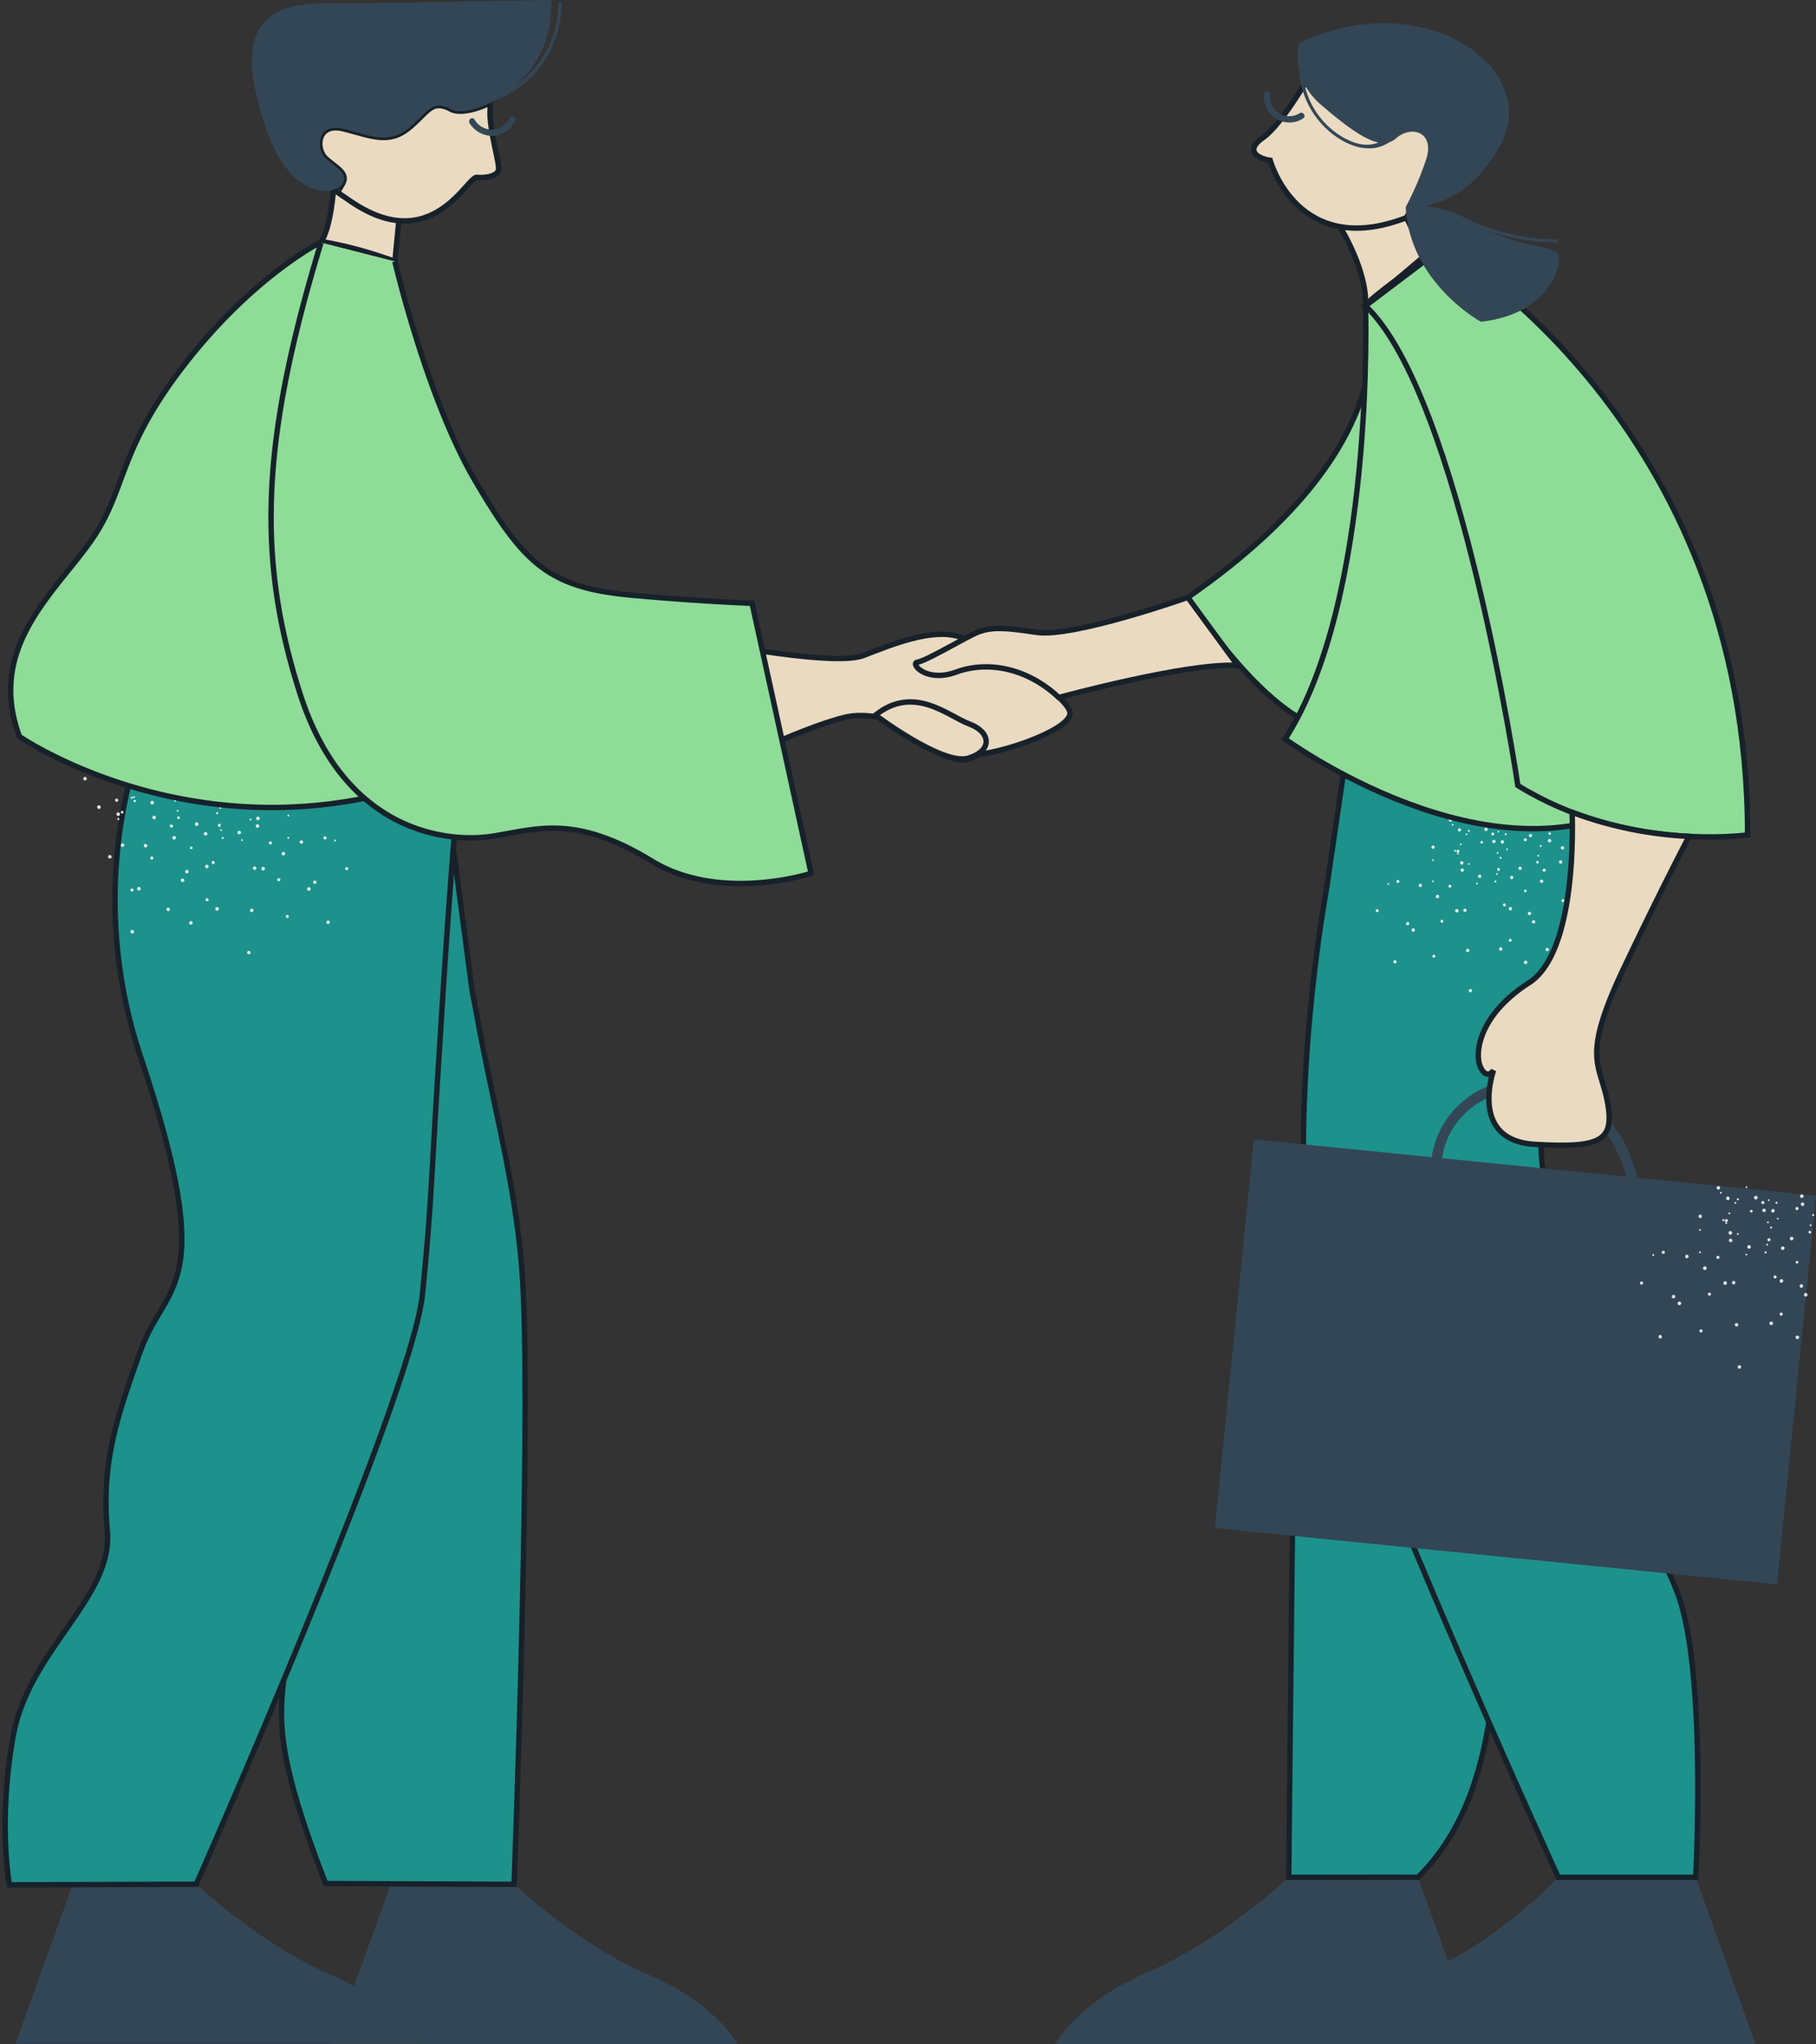 <svg height="394" width="350" xmlns="http://www.w3.org/2000/svg" xmlns:xlink="http://www.w3.org/1999/xlink"><rect width="100%" height="100%" fill="#333333" stroke="none"/><defs><path id="p" d="M75.107 50.408s6.154 26.408 15.49 42.29c9.336 15.88 14.068 20.498 29.858 21.992a475.54 475.54 0 0 0 23.492 1.595l11.375 52.049s-17.473 5.686-30.674-2.361c-14.848-9.05-22.093-6.173-30.676-4.815-8.583 1.358-28.46-.55-37.101-27.31s-7.332-49.732 3.985-87.072"/><path id="d" d="M154.609 302.617c-6.005-15.955-11.34-10.85-10.125-23.784 1.207-12.932-1.624-21.304-6.885-34.979-5.253-13.693-17.4-20.155-1.216-65.397 6.032-16.845 7.963-29.936 8.018-39.744a125.43 125.43 0 0 1-11.516.584l-41.24-4.608-4.733 32.282c-.39 2.262-.77 4.57-1.114 6.916-2.83 19.404-4.445 42.97-2.431 62.736 2.032 19.775 48.242 120.735 48.242 120.735h26.48s2.193-39.664-3.48-54.74z"/><path id="f" d="M94.449 54.46s10.436 25.229-34.243 56.2c0 0 15.956 25.051 28.266 25.507 0 0 32.505-23.06 17.061-91.052z"/><path id="h" d="M94.449 54.46s1.895 56.616-15.483 83.496c0 0 39.8 29.12 68.948 11.76 0 0-8.884-79.294-41.326-104.694 0 0-11.209 7.762-12.14 9.438z"/><path id="c" d="M135.668 166.43c-8.853 38.818-7.36 32.968-11.925 67.047-3.62 27.016-1.596 15.687-2.96 44.27-1.365 28.591 2.18 61.55-16.222 79.592l-24.907.018s.76-76.802 1.178-101.444c.344-21.388 2.524-46.429 4.148-62.18.093-.899.214-1.799.371-2.698 1.968-11.162 2.506-15.018 3.462-21.48.102-.649 5.832-35.979 5.925-36.554 9.42 4.816 7.65 6.04 20.315 7.537 0 0 11.723 2.345 18.387-.335.64-.25 1.299-.501 1.995-.751a26.151 26.151 0 0 0 3.573-1.613c.176 7.361-.64 16.753-3.34 28.591z"/><path id="j" d="M109.303 43.219s58.79 33.696 58.79 113.217c0 0-23.543 3.36-44.283-9.52 0 0-11.075-75.152-29.361-92.457z"/><path id="k" d="M99.587 244.662c-1.336-17.18-5.837-32.826-8.595-48.511-.38-2.165-.887-4.299-1.172-6.478-1.36-10.438-5.78-44.142-6.691-48.692l-20.295 2.356-9.736 1.533s-6.905 1.324-12.06 4.038c-1.993 9.804-2.455 21.974.8 36.236 9.381 41.133 10.11 35.358 8.667 64.22-1.451 28.861 3.248 19.12 4.69 49.424 1.444 30.312-8.623 25.105 6.566 64.249l36.319.151s3.533-92.482 1.507-118.526z"/><path id="l" d="M83.7 202.266s3.38-56.597 5.365-63.68l-61.27 3.589-3.361 6.496c-.653-.132.603.134 0 0a95.429 95.429 0 0 0 1.79 55.418c14.968 44.876 4.682 42.75-.168 56.33-4.876 13.57-7.483 21.871-6.375 34.698 1.126 12.835-15.124 22.857-18.13 39.44-2.989 16.6-.738 28.725-.738 28.725l36.008-.116s41.588-94.012 43.583-113.613c1.798-17.657 1.798-24.541 3.295-47.287z"/><path id="n" d="M61.024 46.56s-13.116 6.496-26.448 23.673-11.007 24.24-18.326 34.413c-7.32 10.172-19.716 20.466-13.503 37.315 0 0 35.861 24.683 81.048 7.716l-8.688-99.269a78.162 78.162 0 0 0-14.083-3.847z"/><linearGradient id="b" x1="50%" x2="50%" y1="0%" y2="100%"><stop offset="0" stop-color="#f5f6f0"/><stop offset="1" stop-color="#ea593f"/></linearGradient><linearGradient id="g" x1="57.231%" x2="17.784%" xlink:href="#a" y1="48.664%" y2="68.157%"/><linearGradient id="a"><stop offset="0" stop-color="#f5f6f0"/><stop offset=".696" stop-color="#d6d5d5"/><stop offset="1" stop-color="#d8d8d8"/></linearGradient><linearGradient id="m" x1="60.633%" x2="2.63%" xlink:href="#a" y1="48.664%" y2="68.157%"/><linearGradient id="e" x1="55.459%" x2="25.679%" xlink:href="#a" y1="48.664%" y2="68.157%"/><linearGradient id="o" x1="63.121%" x2="-8.456%" xlink:href="#a" y1="48.664%" y2="68.157%"/><linearGradient id="i" x1="57.764%" x2="15.409%" xlink:href="#a" y1="48.664%" y2="68.157%"/></defs><g fill="none" transform="translate(1)"><path d="M203.06 134.432s-12.688 10.088-17.455 11.697c-4.768 1.609-16.247-9.415-16.247-9.415l21.653-12.551z" fill="#fff" stroke="#17212a" stroke-width="1.411"/><path d="M137.02 123.996s22.827 4.481 28.362 2.355c5.535-2.127 13.198-5.317 18.52-3.616 5.322 1.702 20.436 10.847 21.287 14.462.852 3.615-16.39 9.145-19.584 8.081-3.194-1.064-15.114-9.145-23.842-7.018-8.728 2.127-26.397 10.846-26.397 10.846z" fill="#e9dac1" stroke="#17212a" stroke-width="1.041"/><g transform="translate(167.724 4.481)"><path d="M89.43 39.049s5.415 8.561 5.019 15.411c0 0 7.648 3.294 12.658-6.982l-4.747-10.011z" fill="#e9dac1" stroke="#17212a" stroke-width="1.041"/><path d="M83.183 10.907s-4.97 8.688-8.52 11.171-.976 3.99 1.42 4.344c0 0 5.237 19.19 26.277 11.045l6.455-12.487-3.435-11.667-13.877 3.431z" fill="#e9dac1" stroke="#17212a" stroke-width="1.041"/><path d="M104.561 357.357H79.66s-12.997 12.189-26.922 18.15-18.102 14.011-18.102 14.011l81.466-.002z" fill="#334656"/><path d="m158.088 357.357-26.48.002s-11.419 12.187-25.344 18.149c-13.925 5.962-18.102 14.011-18.102 14.011l81.466-.002z" fill="#334656"/><use fill="url(#b)" xlink:href="#c"/><use fill="#1d918b" xlink:href="#c"/><use fill="#1d918b" stroke="#17212a" stroke-width="1.041" xlink:href="#c"/><use fill="url(#b)" xlink:href="#d"/><use fill="#1d918b" xlink:href="#d"/><use fill="#1d918b" stroke="#17212a" stroke-width="1.041" xlink:href="#d"/><path d="M116.084 165.746a.165.165 0 0 0-.215-.09l-.003.002a.168.168 0 0 0-.087.22.165.165 0 0 0 .215.088h.002a.169.169 0 0 0 .088-.22zm-1.556-3.773a.156.156 0 0 0-.198-.097l-.02.008a.171.171 0 0 0-.098.218.18.18 0 0 0 .228.09.167.167 0 0 0 .088-.22zm-1.556-3.774a.172.172 0 0 0-.323.114c.001.006.004.01.006.016a.165.165 0 0 0 .215.09l.002-.001a.172.172 0 0 0 .1-.219zm-1.565-3.786a.165.165 0 0 0-.214-.09l-.003.001a.181.181 0 0 0-.09.23.166.166 0 0 0 .216.09h.003a.183.183 0 0 0 .088-.231zM98.91 165.724a.162.162 0 0 0-.209.1.158.158 0 0 0 .065.212l.019.008a.17.17 0 0 0 .22-.096.171.171 0 0 0-.095-.224zm22.93-6.624a.154.154 0 0 0-.218-.01l-.013.014a.157.157 0 0 0-.008.222l.01.01a.154.154 0 0 0 .218.01l.013-.013a.157.157 0 0 0 .008-.222l-.01-.01zm-2.873-2.889a.163.163 0 0 0-.23.004.195.195 0 0 0-.049.098.165.165 0 0 0 .049.145c.008.01.02.016.032.016l.011.002c.059.04.138.031.187-.021a.169.169 0 0 0 .004-.239.008.008 0 0 0-.004-.005zm-11.525 9.012a.174.174 0 0 0-.002.347.174.174 0 0 0 .002-.347zm-.007-4.092a.178.178 0 0 0-.173.173.16.16 0 0 0 .157.163l.016-.001a.167.167 0 0 0 .171-.162.185.185 0 0 0-.171-.173zm24.832.28a.309.309 0 0 0-.437.027l-.004.005a.32.32 0 0 0 .023.45l.005.006a.315.315 0 0 0 .445-.022l.008-.009a.334.334 0 0 0-.04-.457zm-5.795-5.078a.325.325 0 0 0-.453.03.329.329 0 0 0 .03.456.323.323 0 0 0 .423-.486zm-11.822 29.8a.325.325 0 0 0-.3.34c.007.17.15.3.319.293l.02-.002a.324.324 0 0 0 .299-.34.314.314 0 0 0-.337-.291h-.001zm-.535-7.747a.318.318 0 0 0-.289.342.319.319 0 1 0 .638-.035v-.005a.34.34 0 0 0-.349-.302zm-.523-7.745a.342.342 0 0 0-.301.352c.007.169.15.299.32.292l.019-.002a.316.316 0 0 0 .3-.331v-.01a.321.321 0 0 0-.338-.301zm-.536-7.736a.318.318 0 0 0 .055.635.32.32 0 1 0-.051-.636h-.004zm-.522-7.746a.314.314 0 0 0-.289.342.314.314 0 1 0 .627-.04.325.325 0 0 0-.338-.302zm17.233 23.223a.314.314 0 0 0-.42-.144l-.01.004a.321.321 0 0 0-.152.429l.001.003c.074.155.261.221.416.147l.013-.007a.331.331 0 0 0 .152-.432zm-3.425-6.941a.314.314 0 0 0-.419-.146l-.01.005a.321.321 0 0 0-.152.428l.001.003c.074.155.261.221.417.146l.012-.006a.329.329 0 0 0 .15-.43zm-3.425-6.941a.336.336 0 0 0-.44-.142.325.325 0 0 0 .287.585.346.346 0 0 0 .153-.443zm-3.437-6.931a.323.323 0 0 0-.427-.152.331.331 0 0 0-.14.432c.074.155.26.221.416.147l.012-.007a.306.306 0 0 0 .147-.407c-.004-.004-.006-.009-.008-.013zm-19.254 23.023a.306.306 0 0 0-.397.211.313.313 0 0 0 .197.398.321.321 0 0 0 .406-.198.34.34 0 0 0-.206-.411zm2.454-7.357a.317.317 0 0 0-.404.191l-.002.007a.324.324 0 0 0 .196.41.34.34 0 0 0 .408-.21.313.313 0 0 0-.196-.398h-.002zm2.445-7.37a.322.322 0 0 0-.407.199.319.319 0 0 0 .194.407l.013.004a.306.306 0 0 0 .39-.184l.005-.016a.323.323 0 0 0-.195-.41zm2.445-7.37a.321.321 0 0 0-.397.211.308.308 0 0 0 .197.398.321.321 0 0 0 .407-.198.332.332 0 0 0-.207-.411zm25.166 10.47a.286.286 0 0 0-.388-.1.293.293 0 0 0-.09.404.283.283 0 1 0 .478-.305zm-3.63-5.881a.2.2 0 0 0-.11-.108l-.012-.002a.282.282 0 0 0-.267.021.293.293 0 0 0-.09.405.284.284 0 0 0 .39.088.24.24 0 0 0 .115-.17.247.247 0 0 0-.025-.234zm-3.63-5.868a.283.283 0 0 0-.39-.089.305.305 0 0 0-.09.405.287.287 0 1 0 .48-.316zm-17.79 22.332a.283.283 0 0 0-.34.214l-.001.006a.276.276 0 0 0 .194.338l.01.003a.288.288 0 0 0 .142-.56h-.006zm1.554-6.75a.283.283 0 0 0-.34.219.276.276 0 0 0 .194.338l.01.003a.283.283 0 0 0 .34-.209.292.292 0 0 0-.204-.352zm1.555-6.752a.283.283 0 0 0-.339.214l-.001.006a.27.27 0 0 0 .206.341.283.283 0 0 0 .339-.214l.001-.005a.29.29 0 0 0-.206-.342zm1.545-6.753a.297.297 0 0 0-.34.22.286.286 0 0 0 .555.135.303.303 0 0 0-.215-.355zm9.953 17.175a.302.302 0 0 0-.231.34.28.28 0 0 0 .322.23h.002a.291.291 0 0 0 .24-.327.295.295 0 0 0-.333-.243zm-1.12-6.83a.302.302 0 0 0-.232.338.28.28 0 0 0 .323.231h.002a.275.275 0 0 0 .231-.313l-.002-.014a.287.287 0 0 0-.323-.243zm-1.124-6.821a.275.275 0 0 0-.231.313l.002.014a.28.28 0 0 0 .323.23h.001a.285.285 0 0 0 .23-.326.27.27 0 0 0-.325-.231zm-1.12-6.832a.291.291 0 0 0-.24.327c.01.06.038.116.08.161l.011.002a.273.273 0 0 0 .243.068.285.285 0 0 0 .23-.327.28.28 0 0 0-.322-.23h-.002zM96.872 170.81a.29.29 0 0 0-.399.062.286.286 0 0 0 .065.4l.006.003c.116.091.284.071.375-.046l.012-.016a.282.282 0 0 0-.051-.397l-.008-.006zm3.987-5.65a.28.28 0 0 0-.389.074.283.283 0 1 0 .459.33.283.283 0 0 0-.07-.404zm32.248-10.32a.173.173 0 0 0-.24-.01.18.18 0 0 0-.01.243c.065.066.17.07.24.01a.178.178 0 0 0 .01-.242zm-13.335 8.983a.167.167 0 1 0 .159.174v-.002a.166.166 0 0 0-.16-.172zm.14-4.084a.162.162 0 0 0-.171.15v.012a.166.166 0 0 0 .16.173.176.176 0 0 0 .183-.16.17.17 0 0 0-.167-.175h-.005zm.153-4.082a.161.161 0 0 0-.172.15v.011a.166.166 0 1 0 .172-.161zm7.83 4.722a.159.159 0 0 0-.198-.105l-.017.006a.165.165 0 0 0-.101.21l.002.008a.18.18 0 0 0 .216.1.172.172 0 0 0 .099-.219zm-1.42-3.835a.16.16 0 0 0-.217-.089.175.175 0 0 0-.099.218.18.18 0 0 0 .216.1.172.172 0 0 0 .1-.23zm-14.162 3.35a.155.155 0 0 0-.21.064l-.009.02a.165.165 0 0 0 .08.22l.004.001a.162.162 0 0 0 .215-.08l.003-.006a.165.165 0 0 0-.083-.22zm1.686-3.72a.155.155 0 0 0-.21.065l-.009.02a.163.163 0 0 0 .073.22c.087.039.19.001.23-.085a.165.165 0 0 0-.08-.219H114zm5.521 9.051a.21.21 0 0 0-.227.154.191.191 0 0 0 .14.228.178.178 0 0 0 .227-.143.196.196 0 0 0-.14-.239zm.999-4.556a.21.21 0 0 0-.228.153.195.195 0 0 0 .378.09v-.003a.214.214 0 0 0-.15-.24zm.998-4.556a.21.21 0 0 0-.227.153.191.191 0 0 0 .14.229.18.18 0 0 0 .223-.125l.005-.029a.191.191 0 0 0-.14-.228zm7.697 7.022a.187.187 0 0 0-.22-.158l-.01-.002a.198.198 0 0 0-.146.224.187.187 0 0 0 .219.158.235.235 0 0 0 .074-.037.176.176 0 0 0 .083-.185zm-1.03-4.756a.212.212 0 0 0-.158.234.203.203 0 0 0 .232.147.187.187 0 0 0 .146-.221v-.001a.191.191 0 0 0-.22-.159zm-16.357.96a.182.182 0 0 0-.261.058.191.191 0 0 0 .314.217.2.2 0 0 0-.053-.275zm2.655-3.828a.197.197 0 0 0-.272.056.184.184 0 0 0 .046.256l.01.007a.177.177 0 0 0 .258-.045.196.196 0 0 0-.042-.274zm19.11 11a.328.328 0 1 0 .085.65h.008a.339.339 0 0 0 .282-.379.327.327 0 0 0-.375-.272zm-1.225-7.902a.33.33 0 0 0 .105.652c.178-.03.299-.2.27-.38a.323.323 0 0 0-.366-.272h-.009zm-28.52 15.901a.322.322 0 0 0-.45.064l-.01.012a.326.326 0 0 0 .06.457l.003.003a.333.333 0 1 0 .399-.535h-.003zm4.673-6.47a.322.322 0 0 0-.45.063l-.008.012a.329.329 0 1 0 .53.388l.002-.001a.336.336 0 0 0-.074-.462zm4.674-6.47a.32.32 0 0 0-.449.053l-.008.01a.351.351 0 0 0 .072.474.331.331 0 0 0 .385-.538zm4.675-6.472a.32.32 0 0 0-.45.055l-.006.01a.355.355 0 0 0 .072.473.33.33 0 0 0 .458-.076.318.318 0 0 0-.053-.447l-.021-.015zm2.714 23.013a.323.323 0 0 0-.389.24l-.001.007a.334.334 0 0 0 .23.403.35.35 0 0 0 .402-.246.333.333 0 0 0-.242-.404zm1.869-7.775a.316.316 0 0 0-.386.226l-.005.022a.323.323 0 0 0 .233.391.331.331 0 0 0 .4-.244v-.002a.317.317 0 0 0-.242-.393zm1.871-7.785a.33.33 0 0 0-.39.248.334.334 0 0 0 .242.404.323.323 0 0 0 .389-.24l.001-.008a.334.334 0 0 0-.242-.404zm1.047 18.134a.334.334 0 1 0 .255.397l.001-.003a.331.331 0 0 0-.254-.394h-.002zm1.542-7.82a.35.35 0 0 0-.393.27.338.338 0 0 0 .257.384c.18.037.355-.08.392-.258a.34.34 0 0 0-.256-.395zm1.53-7.809a.328.328 0 0 0-.123.644c.18.036.355-.08.392-.26a.34.34 0 0 0-.269-.384zm1.543-7.82a.322.322 0 0 0-.38.253l-.001.008a.33.33 0 0 0 .257.384c.17.038.338-.07.376-.24.002-.007.004-.013.004-.02a.323.323 0 0 0-.256-.384zm-18.917-3.855a.31.31 0 0 0-.43-.097l-.018.013a.329.329 0 0 0 .356.551.328.328 0 0 0 .101-.452l-.01-.015zm1.161 17.397a.317.317 0 0 0-.45.1.328.328 0 0 0 .547.366.33.33 0 0 0-.087-.46l-.01-.006zm4.388-6.638a.317.317 0 0 0-.44.085l-.01.015a.329.329 0 0 0 .546.365.332.332 0 0 0-.09-.461l-.006-.004zm4.386-6.638a.331.331 0 0 0-.364.552.331.331 0 1 0 .364-.552zm4.345 9.503a.237.237 0 0 0-.328.128.249.249 0 0 0 .128.32.244.244 0 0 0 .328-.129.248.248 0 0 0-.128-.32zm2.35-5.53a.244.244 0 0 0-.324.12l-.004.01a.256.256 0 0 0 .127.33.252.252 0 0 0 .327-.129.255.255 0 0 0-.126-.33zm2.351-5.527a.252.252 0 0 0-.328.128.256.256 0 0 0 .127.33.252.252 0 0 0 .327-.128.256.256 0 0 0-.126-.33zm-13.02 1.735a.235.235 0 0 0-.343-.012.246.246 0 0 0-.016.347l.012.012a.238.238 0 0 0 .344.001.243.243 0 0 0 .006-.344l-.003-.004z" fill="#fff" opacity=".86"/><use fill="url(#e)" xlink:href="#f"/><use fill="#8edc97" stroke="#17212a" stroke-width="1.041" xlink:href="#f"/><use fill="url(#g)" xlink:href="#h"/><use fill="#8edc97" stroke="#17212a" stroke-width="1.041" xlink:href="#h"/><use fill="url(#i)" xlink:href="#j"/><use fill="#8edc97" stroke="#17212a" stroke-width="1.041" xlink:href="#j"/><path d="M109.077 219.771c.833-10.08 10.793-16.047 20.29-13.772 9.024 2.161 14.506 10.248 15.897 19.008.202 1.275 2.142.734 1.94-.535-1.66-10.451-9.074-19.713-20.075-20.892-10.078-1.08-19.223 6.013-20.065 16.19-.107 1.29 1.906 1.283 2.013.001z" fill="#334656"/><path d="M144.292 181.979c-8.355 17.577-4.62 18.422-3.212 25.94 1.401 7.518-1.28 8.917-14.036 8.153-12.75-.764-7.904-14.272-7.904-14.272s-1.232 1.978-2.487-.531-.5-10.035 9.296-16.315c8.83-5.653 8.475-28.448 8.322-32.87a74.285 74.285 0 0 0 22.537 4.639c-1.86 3.546-6.286 12.166-12.516 25.256z" fill="#e9dac1" stroke="#17212a" stroke-width="1.041"/><path d="m72.93 215.123 108.346 10.852-7.517 74.913-108.347-10.852z" fill="#334656"/><path d="M168 237.252a.172.172 0 0 0-.225-.093h-.003a.178.178 0 0 0-.092.231c.036.089.137.13.226.093h.002a.176.176 0 0 0 .093-.231zm-1.632-3.962a.164.164 0 0 0-.228-.092.18.18 0 0 0-.104.229.19.19 0 0 0 .24.094.177.177 0 0 0 .092-.23zm-1.633-3.962a.18.18 0 1 0-.333.136c.037.089.138.13.227.094l.002-.001a.18.18 0 0 0 .104-.229zm-1.644-3.975a.172.172 0 0 0-.226-.093h-.002a.191.191 0 0 0-.095.243c.037.089.138.13.227.094l.002-.001a.192.192 0 0 0 .094-.243zm-13.122 11.876a.17.17 0 0 0-.218.104.165.165 0 0 0 .088.232.179.179 0 0 0 .231-.1v-.002a.182.182 0 0 0-.1-.234zm24.074-6.954a.162.162 0 0 0-.241.002.165.165 0 0 0-.01.233l.011.01a.162.162 0 0 0 .242-.002.165.165 0 0 0-.002-.243zm-3.016-3.034a.17.17 0 0 0-.241.003.198.198 0 0 0-.051.103.17.17 0 0 0 .052.153c.008.01.02.017.033.017l.012.001a.151.151 0 0 0 .196-.021.177.177 0 0 0 0-.256zm-3.016-3.021a.162.162 0 0 0-.242.002.163.163 0 0 0-.01.231l.013.013a.17.17 0 0 0 .239.01v-.001a.177.177 0 0 0 0-.255zm-9.084 12.483c-.1 0-.182.082-.182.183 0 .099.08.18.18.182.1-.001.181-.083.181-.184 0-.099-.08-.179-.18-.181zm-.007-4.297a.187.187 0 0 0-.182.182.168.168 0 0 0 .165.171h.017a.176.176 0 0 0 .18-.17.194.194 0 0 0-.18-.183zm19.986-5.037a.341.341 0 0 0-.475.032.346.346 0 0 0 .03.478.338.338 0 1 0 .445-.51zm-12.412 31.287a.341.341 0 0 0-.315.358.322.322 0 0 0 .356.304.341.341 0 0 0 .315-.358.33.33 0 0 0-.353-.304h-.003zm-.56-8.134a.333.333 0 0 0-.303.36.335.335 0 1 0 .67-.036v-.006a.358.358 0 0 0-.368-.318zm-.55-8.131a.36.36 0 0 0-.316.37.322.322 0 0 0 .356.304.332.332 0 0 0 .315-.348v-.01a.337.337 0 0 0-.355-.316zm-.562-8.122a.335.335 0 1 0 .005 0h-.005zm-.55-8.132a.33.33 0 0 0-.303.355l.001.004a.33.33 0 1 0 .657-.042.338.338 0 0 0-.354-.317zm14.498 17.094a.33.33 0 0 0-.44-.153l-.01.005a.338.338 0 0 0-.16.45v.003a.328.328 0 0 0 .437.154l.013-.006a.345.345 0 0 0 .16-.453zm-3.595-7.287a.352.352 0 0 0-.461-.15.345.345 0 0 0-.148.455.34.34 0 0 0 .449.16.365.365 0 0 0 .16-.465zm-3.61-7.277a.338.338 0 0 0-.448-.16.348.348 0 0 0-.147.455.328.328 0 0 0 .437.153l.013-.006a.32.32 0 0 0 .153-.427l-.007-.015zm-20.214 24.171a.32.32 0 0 0-.408.196l-.009.027a.328.328 0 0 0 .206.417l.002.001a.338.338 0 0 0 .427-.209.36.36 0 0 0-.218-.432zm2.578-7.724a.332.332 0 0 0-.425.201l-.002.007a.341.341 0 0 0 .205.43.356.356 0 0 0 .428-.22.328.328 0 0 0-.205-.417h-.001zm2.566-7.738a.338.338 0 0 0-.426.21.334.334 0 0 0 .203.426l.014.005a.32.32 0 0 0 .41-.193l.005-.017a.343.343 0 0 0-.206-.43zm2.567-7.737a.338.338 0 0 0-.417.222.322.322 0 0 0 .194.414l.014.005a.338.338 0 0 0 .426-.21.35.35 0 0 0-.217-.431zm18.8-1.343a.297.297 0 0 0-.41-.093.32.32 0 0 0-.094.424.3.3 0 1 0 .504-.331zm-18.68 23.447a.298.298 0 0 0-.356.224l-.001.006a.29.29 0 0 0 .203.355l.012.004a.303.303 0 0 0 .145-.589h-.003zm1.633-7.088a.298.298 0 0 0-.356.224l-.001.007a.29.29 0 0 0 .203.355l.012.003a.297.297 0 0 0 .356-.218.308.308 0 0 0-.214-.371zm1.633-7.088a.299.299 0 0 0-.356.224l-.002.006c-.045.15.04.306.19.351l.026.007c.16.036.32-.065.355-.225l.002-.006a.302.302 0 0 0-.215-.357zm1.621-7.09a.312.312 0 0 0-.357.231.3.3 0 0 0 .583.142.319.319 0 0 0-.226-.373zm10.45 18.032a.318.318 0 0 0-.243.356c.027.16.178.269.34.242a.306.306 0 0 0 .254-.342.31.31 0 0 0-.351-.256zm-1.177-7.172a.317.317 0 0 0-.242.356c.026.16.178.268.339.242h.001a.289.289 0 0 0 .243-.33l-.002-.014a.302.302 0 0 0-.339-.254zm-1.178-7.16a.289.289 0 0 0-.243.328l.003.015c.026.16.178.269.339.242h.001a.299.299 0 0 0 .241-.344.286.286 0 0 0-.32-.245c-.008 0-.014.002-.02.003zm-1.176-7.172a.306.306 0 0 0-.253.342.334.334 0 0 0 .085.17l.012.001c.069.065.164.091.256.072a.299.299 0 0 0 .24-.344.294.294 0 0 0-.338-.242h-.002zm-23.156 15.563a.305.305 0 0 0-.419.063.3.3 0 0 0 .069.42l.005.004a.281.281 0 0 0 .408-.065.297.297 0 0 0-.063-.422zm4.185-5.932a.296.296 0 0 0-.409.077.297.297 0 1 0 .47.363c.005-.006.01-.01.013-.016a.297.297 0 0 0-.063-.416l-.011-.008zm19.856-1.404a.176.176 0 1 0 .168.183v-.002a.174.174 0 0 0-.168-.181zm.148-4.287a.168.168 0 0 0-.18.156v.013a.174.174 0 0 0 .167.182h.001a.185.185 0 0 0 .193-.168.179.179 0 0 0-.18-.183zm.16-4.286a.167.167 0 0 0-.18.157v.012a.174.174 0 1 0 .18-.17zm8.222 4.957a.167.167 0 0 0-.227-.105.174.174 0 0 0-.107.222c0 .003.002.005.003.008a.189.189 0 0 0 .226.104.18.18 0 0 0 .105-.229zm-1.491-4.027a.167.167 0 0 0-.216-.098l-.013.006a.184.184 0 0 0-.104.229.189.189 0 0 0 .227.104.181.181 0 0 0 .11-.231l-.004-.01zm-14.87 3.517a.163.163 0 0 0-.229.09.173.173 0 0 0 .084.23l.004.001a.17.17 0 0 0 .226-.084l.003-.006a.173.173 0 0 0-.083-.23h-.004zm1.771-3.904a.162.162 0 0 0-.23.09.172.172 0 0 0 .077.23.184.184 0 0 0 .242-.089.173.173 0 0 0-.084-.229l-.005-.002zm5.796 9.502a.219.219 0 0 0-.239.162.2.2 0 0 0 .147.24.188.188 0 0 0 .239-.15.206.206 0 0 0-.147-.252zm1.049-4.783a.219.219 0 0 0-.24.161.204.204 0 0 0 .396.093l.002-.002a.223.223 0 0 0-.158-.252zm1.048-4.784a.219.219 0 0 0-.24.162.2.2 0 0 0 .148.24.19.19 0 0 0 .24-.162.2.2 0 0 0-.148-.24zm7 2.38a.223.223 0 0 0-.167.244.213.213 0 0 0 .244.155.197.197 0 0 0 .153-.233.2.2 0 0 0-.23-.166zm-17.174 1.008a.19.19 0 0 0-.265.046l-.008.014a.2.2 0 0 0 .33.228.21.21 0 0 0-.057-.288zm2.788-4.02a.206.206 0 0 0-.285.058.193.193 0 0 0 .048.27l.01.006a.186.186 0 0 0 .272-.048.206.206 0 0 0-.045-.286zm-11.166 19.947a.338.338 0 0 0-.473.067l-.009.013a.342.342 0 0 0 .066.484.35.35 0 1 0 .416-.564zm4.907-6.794a.337.337 0 0 0-.48.08.345.345 0 1 0 .554.41c.002 0 .002-.002.004-.004a.356.356 0 0 0-.078-.486zm4.907-6.793a.336.336 0 0 0-.471.057l-.009.01a.368.368 0 0 0 .076.497.347.347 0 1 0 .404-.564zm4.907-6.793a.337.337 0 0 0-.471.057l-.008.01a.371.371 0 0 0 .075.497c.156.11.37.074.482-.08a.335.335 0 0 0-.056-.469l-.022-.015zm2.85 24.16a.34.34 0 0 0-.408.253l-.002.007a.35.35 0 0 0 .243.423.368.368 0 0 0 .422-.258.35.35 0 0 0-.255-.425zm1.962-8.162a.333.333 0 0 0-.405.237l-.005.023a.338.338 0 0 0 .245.41.349.349 0 0 0 .42-.256l.002-.002a.332.332 0 0 0-.235-.407l-.022-.005zm1.965-8.174a.347.347 0 0 0-.41.26.35.35 0 0 0 .254.425.34.34 0 0 0 .408-.253l.002-.007a.35.35 0 0 0-.254-.425zm1.962-8.162a.345.345 0 0 0-.155.672.343.343 0 0 0 .41-.247.35.35 0 0 0-.255-.425zm-.863 27.2a.351.351 0 0 0-.15.685.35.35 0 0 0 .416-.267l.001-.002a.348.348 0 0 0-.266-.415zm1.62-8.208a.368.368 0 0 0-.413.284c-.03.184.087.36.27.402a.348.348 0 0 0 .41-.272.358.358 0 0 0-.268-.414zm-16.636-20.457a.327.327 0 0 0-.45-.103l-.02.013a.345.345 0 0 0 .374.579.343.343 0 0 0 .106-.474l-.01-.015zm1.219 18.264a.334.334 0 0 0-.463.09l-.01.015a.344.344 0 1 0 .574.384.347.347 0 0 0-.091-.483l-.01-.006zm4.606-6.968a.334.334 0 0 0-.472.105.344.344 0 0 0 .574.384.35.35 0 0 0-.095-.485l-.007-.004zm4.607-6.97a.348.348 0 0 0-.382.58.348.348 0 0 0 .391-.574l-.01-.005zm4.56 9.977a.247.247 0 0 0-.332.109c-.004.009-.008.017-.01.025a.261.261 0 0 0 .133.336.256.256 0 0 0 .345-.135.262.262 0 0 0-.135-.335zm2.468-5.804a.256.256 0 0 0-.34.125c0 .003-.002.006-.004.01a.268.268 0 0 0 .133.347.266.266 0 0 0 .344-.135.269.269 0 0 0-.133-.347zm-11.202-3.982a.248.248 0 0 0-.35-.023l-.01.009a.259.259 0 0 0-.016.365l.013.012a.25.25 0 0 0 .352.01l.009-.01a.255.255 0 0 0 .006-.36l-.004-.003z" fill="#fff" opacity=".86"/><path d="M0 133.354s12.985 9.782 17.882 8.294c4.897-1.489 4.258-5.105.212-6.593S7.451 127.4 0 133.354zM60.205 110.66s-22.1 7.807-29.126 6.744c-7.025-1.063-9.366-1.063-12.347.425-2.98 1.489-9.153 5.104-10.643 5.317-1.49.212 1.703 4.04 7.45 1.913 5.748-2.126 13.411-1.063 19.798 4.892 0 0 24.907-6.805 34.485-6.168z" fill="#e9dac1" stroke="#17212a" stroke-width="1.041"/><g fill="#334656"><path d="M131.799 45.079c-.139-2.216-6.571-1.724-13.476-4.99a42.409 42.409 0 0 0 12.855 2.17.302.302 0 0 0 0-.604 41.181 41.181 0 0 1-17.196-3.957 21.076 21.076 0 0 0-8.167-2.46c3.943-.694 10.303-3.292 14.922-12.418 7.167-14.165-14.958-30.352-39.108-18.99a10.747 10.747 0 0 0 .055 5.36 16.685 16.685 0 0 0 7.448 12.903c2.22 1.436 4.963 2.465 7.619 1.84a7.828 7.828 0 0 0 2.334-1.019 3.42 3.42 0 0 0 1.241-.717c2.96-2.646 7.634-1.246 5.764 4.203a59.149 59.149 0 0 1-3.894 9.028c.779 14.632 14.49 22.103 14.49 22.103 12.62-1.4 15.269-9.962 15.113-12.452zM90.415 22.154a15.637 15.637 0 0 1-7.72-10.364 13.802 13.802 0 0 0 3.297 4.026c4.38 3.735 8.099 6.59 10.96 7.165-1.702.663-3.677.7-6.537-.827zM82.445 18.328c-2.3 1.518-5.354.824-6.825-1.555a5.24 5.24 0 0 1-.775-2.888c.015-.778 1.192-.899 1.177-.111-.135 2.142 1.435 3.993 3.51 4.134a3.663 3.663 0 0 0 2.226-.575c.649-.4 1.341.59.687.995z"/></g></g><path d="m74.288 363.184-11.026 30.727 77.84.003s-3.99-7.691-17.296-13.387c-13.305-5.696-25.724-17.343-25.724-17.343z" fill="#334656"/><path d="M13.025 363.168 1.999 393.895l77.84.003s-3.991-7.691-17.296-13.387c-13.306-5.697-25.724-17.343-25.724-17.343z" fill="#334656"/><use fill="url(#b)" xlink:href="#k"/><use fill="#1d918b" xlink:href="#k"/><use fill="#1d918b" stroke="#17212a" stroke-width="1.041" xlink:href="#k"/><use fill="url(#b)" xlink:href="#l"/><use fill="#1d918b" xlink:href="#l"/><use fill="#1d918b" stroke="#17212a" stroke-width="1.041" xlink:href="#l"/><path d="M32.823 149.135a.177.177 0 0 0 .23.102.172.172 0 0 0 .091-.227l-.002-.004a.177.177 0 0 0-.229-.102h-.002a.182.182 0 0 0-.088.231zm3.934-1.627a.178.178 0 0 0 .23.102l.002-.001a.18.18 0 0 0 .1-.233.178.178 0 0 0-.23-.102h-.001a.186.186 0 0 0-.1.234zm3.946-1.629a.166.166 0 0 0 .22.103.18.18 0 0 0 .1-.233.178.178 0 0 0-.23-.102h-.001a.165.165 0 0 0-.098.212.062.062 0 0 0 .009.02zm3.933-1.626a.178.178 0 0 0 .23.102.18.18 0 0 0-.13-.335.18.18 0 0 0-.1.233zm3.934-1.628a.177.177 0 0 0 .23.102h.001a.18.18 0 0 0 .1-.234.177.177 0 0 0-.229-.102l-.001.001a.18.18 0 0 0-.1.233zm-2.995 19.46a.173.173 0 0 0 .227-.09l.001-.003a.176.176 0 0 0-.093-.231.173.173 0 0 0-.227.09v.002a.178.178 0 0 0 .092.231zm1.633-3.963a.19.19 0 0 0 .24-.094.18.18 0 0 0-.104-.229.164.164 0 0 0-.228.093.178.178 0 0 0 .092.23zm1.645-3.963a.173.173 0 0 0 .227-.09l.001-.002a.179.179 0 0 0-.086-.24.179.179 0 0 0-.239.087c-.002.005-.005.011-.006.017a.18.18 0 0 0 .103.228zm1.634-3.962a.174.174 0 0 0 .227-.09l.001-.002a.191.191 0 0 0-.094-.243.173.173 0 0 0-.227.09v.003a.19.19 0 0 0 .093.242zm12.927 11.867a.178.178 0 0 0 .23.102h.001a.165.165 0 0 0 .089-.232.172.172 0 0 0-.22-.104.18.18 0 0 0-.1.234zm-30.123-22.34a.196.196 0 0 0 .182.182.173.173 0 0 0 .168-.18v-.001a.178.178 0 0 0-.17-.183.186.186 0 0 0-.18.182zm4.259.02c.002.03.01.057.023.082a.24.24 0 0 0 .159.1.173.173 0 0 0 .167-.18v-.002a.17.17 0 0 0-.156-.182l-.014-.001a.195.195 0 0 0-.155.095.17.17 0 0 0-.024.088zm4.258.02a.175.175 0 0 0 .18.17.17.17 0 0 0 .181-.156v-.016a.187.187 0 0 0-.181-.182.195.195 0 0 0-.18.184zm-2.37 15.356a.162.162 0 0 0 .242.003.165.165 0 0 0 .013-.233l-.01-.01a.162.162 0 0 0-.242-.004.165.165 0 0 0-.013.234l.01.01zm3.018-3.02a.152.152 0 0 0 .195.02h.012a.044.044 0 0 0 .034-.018.174.174 0 0 0 .052-.153.195.195 0 0 0-.051-.102.171.171 0 0 0-.242-.004.178.178 0 0 0 0 .256zm3.017-3.023a.17.17 0 0 0 .239-.008.164.164 0 0 0 .003-.244.162.162 0 0 0-.241-.003.178.178 0 0 0-.006.25l.005.005zm3.016-3.033a.162.162 0 0 0 .241.004.178.178 0 0 0 .006-.251l-.005-.005a.171.171 0 0 0-.241-.003.179.179 0 0 0-.004.252l.003.003zm5.888 15.444a.196.196 0 0 0 .182.181.182.182 0 0 0-.002-.364.193.193 0 0 0-.18.183zm.008-4.297a.175.175 0 0 0 .18.17.17.17 0 0 0 .182-.155v-.016a.187.187 0 0 0-.181-.182.193.193 0 0 0-.18.183zm-40.683-20.6c.012-.001.025.01.037.008a.328.328 0 0 0 .365-.285l.002-.022a.34.34 0 0 0-.315-.357.26.26 0 0 0-.097 0c-.004.22.001.439.008.656zm7.784.238a.233.233 0 0 0 .033.154c.041.113.148.19.268.194l.014.01a.338.338 0 0 0 .354-.317.333.333 0 0 0-.302-.359.358.358 0 0 0-.367.318zm8.061.578a.34.34 0 0 0 .315.358.33.33 0 0 0 .356-.303v-.002a.34.34 0 0 0-.315-.358.322.322 0 0 0-.356.305zm-7.18 25.708c.116.14.323.158.462.043.004-.004.008-.008.012-.01a.331.331 0 0 0 .031-.468.328.328 0 0 0-.462-.043c-.004.004-.008.008-.012.01a.332.332 0 0 0-.031.468zm6.085-5.332a.33.33 0 0 0 .465.04l.01-.008a.335.335 0 0 0 .035-.473l-.005-.005a.324.324 0 0 0-.457-.038l-.006.005a.35.35 0 0 0-.042.48zm6.096-5.333a.339.339 0 0 0 .475.031.345.345 0 0 0 .03-.478.342.342 0 0 0-.476-.033.335.335 0 0 0-.035.473l.006.007zm6.085-5.332c.092.097.235.13.36.083a.2.2 0 0 0 .114-.052.306.306 0 0 0 .097-.171l.012-.002a.34.34 0 0 0-.553-.337.345.345 0 0 0-.03.479zm6.095-5.345c.113.14.32.162.46.048.002 0 .003-.002.004-.003a.351.351 0 0 0 .042-.48.331.331 0 0 0-.474-.032.321.321 0 0 0-.032.467zm-.094 41.79a.34.34 0 0 0 .314.358.322.322 0 0 0 .356-.305.34.34 0 0 0-.315-.358.33.33 0 0 0-.355.302v.003zm.551-8.12a.335.335 0 0 0 .669.047v-.007a.333.333 0 0 0-.303-.359.356.356 0 0 0-.366.318zm.56-8.134a.333.333 0 0 0 .306.358h.01a.322.322 0 0 0 .355-.304.36.36 0 0 0-.316-.37.337.337 0 0 0-.354.316zm.551-8.12a.335.335 0 0 0 .669.046v-.005a.334.334 0 0 0-.309-.36.334.334 0 0 0-.36.308zm.561-8.134a.33.33 0 0 0 .656.064l.002-.02a.33.33 0 0 0-.298-.36h-.005a.339.339 0 0 0-.355.316zm-30.196-1.983a.335.335 0 0 0 .635-.214l-.002-.007a.335.335 0 0 0-.634.215l.001.006zm7.66-2.579c.055.175.24.274.417.223a.34.34 0 0 0 .205-.43.328.328 0 1 0-.622.207zm7.649-2.567a.335.335 0 0 0 .628-.228.335.335 0 0 0-.422-.202.34.34 0 0 0-.206.43zm7.65-2.566a.338.338 0 0 0 .426.209.343.343 0 0 0 .217-.432.338.338 0 0 0-.426-.21.352.352 0 0 0-.218.433zm-10.342 34.213a.328.328 0 0 0 .45-.147.338.338 0 0 0-.157-.45c0-.002-.001-.002-.003-.002a.33.33 0 0 0-.445.137l-.005.01a.347.347 0 0 0 .16.452zm3.596-7.288a.327.327 0 0 0 .449-.147.337.337 0 0 0-.156-.451c-.001 0-.003 0-.004-.002a.33.33 0 0 0-.445.138l-.004.01a.346.346 0 0 0 .16.452zm3.597-7.275a.341.341 0 0 0 .3-.614.353.353 0 0 0-.46.15.362.362 0 0 0 .16.464zm3.593-7.3a.328.328 0 0 0 .45-.147.348.348 0 0 0-.147-.454.34.34 0 0 0-.448.16.32.32 0 0 0 .13.434l.015.007zm3.597-7.275a.34.34 0 0 0 .449-.16.323.323 0 0 0-.144-.433l-.014-.007a.314.314 0 0 0-.438.146.336.336 0 0 0 .147.454zm16.254 31.437a.338.338 0 0 0 .426.21.328.328 0 0 0 .208-.416v-.003a.32.32 0 0 0-.391-.23l-.027.008a.36.36 0 0 0-.216.431zm-2.566-7.737c.064.173.25.269.428.22a.34.34 0 0 0 .205-.43.334.334 0 0 0-.633.21zm-2.566-7.726a.32.32 0 0 0 .415.21.334.334 0 0 0 .222-.417l-.004-.015a.335.335 0 1 0-.633.222zm-2.578-7.736a.338.338 0 0 0 .427.209.323.323 0 0 0 .211-.404l-.005-.014a.338.338 0 0 0-.416-.223.349.349 0 0 0-.217.432zm-40.152-9.539a.293.293 0 0 0 .053-.227.268.268 0 0 0-.077-.123c.015.108.02.23.024.35zm6.49-1.713a.289.289 0 0 0 .343.222.296.296 0 1 0-.127-.58.29.29 0 0 0-.22.347l.004.011zm7.02-1.627a.28.28 0 0 0 .356.219.296.296 0 1 0-.135-.579.296.296 0 0 0-.222.357l.001.003zm7.02-1.628a.28.28 0 0 0 .355.22c.16-.04.26-.2.228-.361a.34.34 0 0 0-.368-.217.282.282 0 0 0-.216.358zm-10.3 31.64a.296.296 0 0 0 .408-.093.293.293 0 0 0-.093-.412.289.289 0 0 0-.4.078l-.009.015a.305.305 0 0 0 .093.412zm3.811-6.161a.297.297 0 0 0 .41-.094.308.308 0 0 0-.096-.424.3.3 0 0 0-.407.105c-.09.137-.05.32.086.409l.007.004zm3.69-6.339c.013.074.057.14.121.178a.297.297 0 0 0 .41-.094.308.308 0 0 0-.096-.424.297.297 0 0 0-.28-.022l-.012.002a.212.212 0 0 0-.117.113.262.262 0 0 0-.025.247zm3.934-5.984c.14.08.317.04.409-.093a.319.319 0 0 0-.095-.425.296.296 0 0 0-.409.094.308.308 0 0 0 .095.424zm3.812-6.16a.3.3 0 0 0 .407-.106.306.306 0 0 0-.093-.413.312.312 0 0 0-.421.094.322.322 0 0 0 .107.424zm3.812-6.163c.141.082.322.036.407-.105s.043-.322-.093-.413a.312.312 0 0 0-.421.095.322.322 0 0 0 .107.423zm10.733 35.706a.316.316 0 0 0 .37.229.289.289 0 0 0 .214-.359.297.297 0 0 0-.351-.231l-.006.001a.312.312 0 0 0-.227.36zm-1.62-7.078a.297.297 0 0 0 .356.219.289.289 0 0 0 .218-.347l-.003-.012a.297.297 0 0 0-.351-.231l-.006.001a.307.307 0 0 0-.214.37zm-1.634-7.1c.033.161.19.265.35.232l.007-.002a.282.282 0 0 0 .216-.358.298.298 0 0 0-.352-.231l-.006.001a.302.302 0 0 0-.215.358zm-1.632-7.076a.3.3 0 0 0 .584-.141.313.313 0 0 0-.358-.231.317.317 0 0 0-.226.372zm-1.635-7.1a.3.3 0 0 0 .586-.125v-.004a.3.3 0 0 0-.586.122v.007zm-1.632-7.088a.3.3 0 0 0 .587-.123c0-.002 0-.004-.002-.006a.306.306 0 0 0-.357-.231.313.313 0 0 0-.228.36zM21.244 154.4a.292.292 0 0 0 .419.063.286.286 0 0 0 .072-.398l-.009-.012a.295.295 0 0 0-.409-.083l-.011.008a.31.31 0 0 0-.062.422zm5.865-4.218a.296.296 0 0 0 .409.077.307.307 0 0 0 .074-.424.313.313 0 0 0-.42-.076.302.302 0 0 0-.063.423zm5.853-4.217a.301.301 0 0 0 .42.076.318.318 0 0 0 .074-.424.297.297 0 0 0-.414-.067c-.002 0-.003.002-.004.003a.29.29 0 0 0-.082.402l.006.01zm5.868-4.206a.3.3 0 1 0 .48-.359.291.291 0 0 0-.405-.074l-.013.01a.296.296 0 0 0-.069.415l.007.008zm-.215 31.608a.305.305 0 0 0 .252.343c.16.027.313-.08.34-.24v-.002a.319.319 0 0 0-.242-.356.31.31 0 0 0-.35.255zm1.189-7.174a.288.288 0 0 0 .225.341l.015.003c.16.027.312-.08.34-.24v-.002a.318.318 0 0 0-.242-.357.303.303 0 0 0-.338.255zm1.175-7.172a.3.3 0 0 0 .241.344c.16.027.312-.08.34-.24v-.001a.289.289 0 0 0-.226-.341l-.015-.003a.285.285 0 0 0-.336.222l-.004.019zm1.177-7.172a.3.3 0 0 0 .24.344.285.285 0 0 0 .256-.071l.012-.002a.333.333 0 0 0 .085-.17.305.305 0 0 0-.253-.342.294.294 0 0 0-.34.24zm1.177-7.172a.314.314 0 0 0 .254.354.302.302 0 0 0 .334-.374.256.256 0 0 1-.106-.156.252.252 0 0 0-.142-.066.294.294 0 0 0-.34.24v.002zm22.258 22.916a.28.28 0 0 0 .406.065.3.3 0 0 0 .078-.418l-.004-.005c-.1-.132-.285-.16-.418-.064s-.165.281-.069.414l.007.008zm-4.198-5.93a.297.297 0 0 0 .494-.33l-.012-.016a.297.297 0 1 0-.482.346zm-12.577-17.78a.296.296 0 0 0 .41.076.307.307 0 0 0 .073-.423.313.313 0 0 0-.42-.076.302.302 0 0 0-.063.422zm-31.581-6.671c0 .1.079.18.178.181h.004a.193.193 0 0 0 .166-.193.174.174 0 0 0-.348.008zm4.249-.138a.175.175 0 0 0 .18.17.14.14 0 0 0 .123-.066.162.162 0 0 0 .045-.116.175.175 0 0 0-.18-.17.136.136 0 0 0-.133.091.093.093 0 0 0-.035.091zm4.249-.137a.174.174 0 1 0 .348-.01v-.002a.187.187 0 0 0-.182-.181.193.193 0 0 0-.166.193zm-1.006 16.848c.073.064.184.06.252-.01a.186.186 0 0 0-.012-.255.183.183 0 0 0-.252.01.188.188 0 0 0 .012.255zm2.894-3.127a.185.185 0 0 0 .252-.01.188.188 0 0 0-.011-.254.183.183 0 0 0-.252.01.188.188 0 0 0 .011.254zm2.905-3.14a.17.17 0 0 0 .239-.008.166.166 0 0 0-.01-.255.175.175 0 0 0-.23.263zm2.894-3.125a.17.17 0 0 0 .24-.008.179.179 0 0 0 .004-.253l-.003-.004a.185.185 0 0 0-.252.01.186.186 0 0 0 .011.255zm2.892-3.138c.073.064.184.06.252-.01A.18.18 0 0 0 36.3 141a.19.19 0 0 0 .011.254zm5.131 18.761a.174.174 0 1 0 .349-.015.174.174 0 0 0-.349.015zm-.16-4.286a.185.185 0 0 0 .193.169.173.173 0 0 0 .167-.181v-.001a.169.169 0 0 0-.167-.17h-.013a.178.178 0 0 0-.18.183zm-.147-4.288a.174.174 0 0 0 .347-.008v-.003a.169.169 0 0 0-.167-.17h-.013a.174.174 0 0 0-.167.181zm-.149-4.287.007.047c.028.072.096.12.174.123a.174.174 0 0 0 .167-.181v-.001a.19.19 0 0 0-.119-.167l-.012.002a.074.074 0 0 0-.05-.006.168.168 0 0 0-.167.168v.015zm-.159-4.286a.175.175 0 0 0 .18.17.176.176 0 0 0-.012-.352.174.174 0 0 0-.168.18v.002zm7.603 1.018a.185.185 0 0 0 .252-.01.186.186 0 0 0-.011-.254.17.17 0 0 0-.24.008.179.179 0 0 0-.004.253l.003.003zm-3.106-2.93c.073.065.184.06.252-.01a.186.186 0 0 0-.011-.254.185.185 0 0 0-.252.01.186.186 0 0 0 .01.255zm-24.052 4.08a.18.18 0 0 0 .23.09.19.19 0 0 0 .086-.242.171.171 0 0 0-.229-.09.19.19 0 0 0-.087.243zm3.865-1.775c.04.088.14.128.23.09a.169.169 0 0 0 .088-.231.163.163 0 0 0-.23-.09.173.173 0 0 0-.09.227l.002.004zm3.865-1.776a.168.168 0 0 0 .23.09.165.165 0 0 0 .097-.211l-.01-.02a.172.172 0 0 0-.222-.094c-.002.001-.005.002-.006.004a.178.178 0 0 0-.089.231zm3.867-1.763c.046.086.15.124.241.088a.203.203 0 0 0 .087-.243.19.19 0 0 0-.242-.088.19.19 0 0 0-.086.243zm.315 16.726a.19.19 0 0 0 .227-.105.173.173 0 0 0-.097-.226l-.007-.002a.168.168 0 0 0-.22.086l-.007.018a.18.18 0 0 0 .104.229zm1.493-4.016a.19.19 0 0 0 .227-.105.185.185 0 0 0-.104-.229.167.167 0 0 0-.223.08l-.005.013a.18.18 0 0 0 .096.237l.01.004zm1.48-4.026a.166.166 0 0 0 .226-.105.18.18 0 0 0-.103-.229.19.19 0 0 0-.227.105.173.173 0 0 0 .104.229zm1.481-4.014a.166.166 0 0 0 .226-.105.18.18 0 0 0-.103-.229.19.19 0 0 0-.227.105.181.181 0 0 0 .104.229zm1.482-4.013a.178.178 0 0 0 .227-.107.177.177 0 0 0-.332-.122.193.193 0 0 0 .105.229zm10.232 15.561a.171.171 0 0 0 .223.093c.003 0 .005-.001.007-.003a.172.172 0 0 0 .088-.23.163.163 0 0 0-.23-.09.172.172 0 0 0-.088.23zm-1.77-3.905c.042.09.15.13.241.088a.171.171 0 0 0 .076-.23.163.163 0 0 0-.229-.09.172.172 0 0 0-.09.227c0 .002 0 .003.002.005zm-1.771-3.905a.19.19 0 0 0 .241.089.19.19 0 0 0 .087-.243.182.182 0 0 0-.328.154zm-1.759-3.906a.171.171 0 0 0 .23.09.187.187 0 0 0 .1-.148.132.132 0 0 0-.013-.096.18.18 0 0 0-.23-.09.187.187 0 0 0-.084.085l.002.012a.132.132 0 0 0-.005.147zm-1.77-3.906c.042.084.14.122.229.09a.181.181 0 0 0 .088-.24l-.001-.002a.171.171 0 0 0-.23-.09.192.192 0 0 0-.086.242zm3.992 1.663c.095.06.22.032.28-.062a.21.21 0 0 0-.063-.284.205.205 0 0 0-.28.063.21.21 0 0 0 .063.283zm-31.639-2.038a.2.2 0 0 0 .238.15.21.21 0 0 0 .159-.242.205.205 0 0 0-.248-.149l-.002.001a.193.193 0 0 0-.15.23l.003.01zm4.738-1.045a.2.2 0 0 0 .237.15.21.21 0 0 0 .16-.241.205.205 0 0 0-.249-.149h-.001a.188.188 0 0 0-.153.218l.006.022zm4.738-1.044a.2.2 0 0 0 .237.15.22.22 0 0 0 .16-.242.205.205 0 0 0-.248-.149l-.003.001a.188.188 0 0 0-.153.217l.007.023zm-2.412 20.18a.19.19 0 0 0 .264-.053l.004-.007a.2.2 0 0 0-.063-.283.19.19 0 0 0-.264.054l-.005.007a.21.21 0 0 0 .064.283zm2.6-4.119c.094.06.22.032.28-.063a.21.21 0 0 0-.063-.283.19.19 0 0 0-.264.054l-.005.007a.198.198 0 0 0 .051.285zm2.611-4.121a.212.212 0 0 0 .26-.036c.01-.014.022-.016.02-.028a.21.21 0 0 0-.063-.283.205.205 0 0 0-.281.064.21.21 0 0 0 .064.283zm2.611-4.121c.095.06.22.031.281-.063a.21.21 0 0 0-.064-.283.185.185 0 0 0-.194-.01c-.023.004-.033.017-.045.019l-.041.055a.21.21 0 0 0 .063.282zm2.612-4.122a.19.19 0 0 0 .263-.052l.006-.009a.198.198 0 0 0-.041-.277c-.004-.003-.008-.005-.01-.008a.205.205 0 0 0-.282.064.209.209 0 0 0 .064.282zm9.595 20.006a.187.187 0 0 0 .237.15.201.201 0 0 0 .148-.24.22.22 0 0 0-.239-.161.206.206 0 0 0-.146.251zm-1.06-4.781c.027.109.138.176.247.148h.002a.2.2 0 0 0 .148-.24.22.22 0 0 0-.24-.162.223.223 0 0 0-.157.254zm-1.039-4.798a.189.189 0 0 0 .24.162.2.2 0 0 0 .147-.24.22.22 0 0 0-.24-.161.2.2 0 0 0-.147.24zm-1.048-4.783a.189.189 0 0 0 .239.162.2.2 0 0 0 .147-.24.21.21 0 0 0-.239-.162.202.202 0 0 0-.147.24zm-1.048-4.784a.189.189 0 0 0 .239.162.206.206 0 1 0-.24-.162zm-21.378 6.595a.2.2 0 0 0 .276.064l.01-.006a.218.218 0 0 0 .045-.287.201.201 0 0 0-.33.229zm3.978-2.79c.062.089.184.11.271.048a.201.201 0 1 0-.217-.34l-.01.007a.21.21 0 0 0-.044.285zm3.976-2.801a.185.185 0 0 0 .272.047.193.193 0 0 0 .065-.266l-.007-.01a.213.213 0 0 0-.285-.057.217.217 0 0 0-.045.286zm3.978-2.789c.062.089.183.11.271.048a.204.204 0 0 0 .061-.282l-.004-.006a.204.204 0 1 0-.328.24zm3.976-2.801a.185.185 0 0 0 .272.047.193.193 0 0 0 .064-.266l-.006-.01a.206.206 0 0 0-.285-.057.217.217 0 0 0-.045.286zm-.28 21.481c.024.017.05.03.078.038.107.02.21-.05.228-.158l.002-.008a.207.207 0 0 0-.153-.234l-.012.002a.195.195 0 0 0-.229.157l-.001.008a.186.186 0 0 0 .088.195zm.764-5.022a.197.197 0 0 0 .152.234c.11.019.216-.049.244-.155a.223.223 0 0 0-.166-.245.201.201 0 0 0-.23.166zm.84-4.814a.199.199 0 0 0 .16.232h.005c.107.021.21-.05.228-.157l.002-.008a.198.198 0 0 0-.16-.231l-.005-.001a.196.196 0 0 0-.228.157l-.002.008zm.839-4.825a.204.204 0 0 0 .165.233.187.187 0 0 0 .231-.153.197.197 0 0 0-.152-.234.203.203 0 0 0-.244.152v.002zm.848-4.754a.279.279 0 0 1 .09.134c.024.017.05.03.078.038.107.019.21-.051.229-.158l.001-.008a.199.199 0 0 0-.159-.232h-.006a.195.195 0 0 0-.228.157l-.002.008a.13.13 0 0 0-.003.061zm14.82 15.523a.2.2 0 1 0 .33-.228.19.19 0 0 0-.26-.068l-.014.008a.211.211 0 0 0-.056.288zm-2.775-4.02a.186.186 0 0 0 .272.047.194.194 0 0 0 .064-.267l-.006-.01a.2.2 0 0 0-.34.214l.01.015zm-2.788-4.02c.06.09.182.114.272.054l.013-.009a.205.205 0 0 0-.24-.332.218.218 0 0 0-.045.286zm-2.786-4.021a.202.202 0 0 0 .283.047.202.202 0 0 0-.227-.334.22.22 0 0 0-.056.287zm-2.775-4.021c.06.09.181.115.271.054l.013-.008a.2.2 0 0 0 .047-.275.21.21 0 0 0-.285-.057.216.216 0 0 0-.046.286zm-24.322 7.183c.109.15.32.185.47.076l.01-.008a.347.347 0 0 0-.404-.564.369.369 0 0 0-.076.496zm6.718-4.944a.34.34 0 0 0 .473.085l.008-.005a.347.347 0 0 0-.404-.565.357.357 0 0 0-.077.485zm6.678-5.049a.26.26 0 0 0 .052.115.284.284 0 0 0 .148.113c.109.05.237.037.333-.034a.343.343 0 0 0 .066-.484.338.338 0 0 0-.469-.088l-.013.008a.32.32 0 0 0-.117.37zm-3.699 43.007a.36.36 0 0 0 .297.397.345.345 0 0 0 .394-.285.356.356 0 0 0-.296-.398.344.344 0 0 0-.395.286c0-.001 0 0 0 0zm1.287-8.295a.344.344 0 0 0 .28.398h.004a.34.34 0 0 0 .392-.275l.002-.01a.344.344 0 0 0-.678-.119v.006zm1.274-8.293a.356.356 0 0 0 .296.397.345.345 0 1 0-.296-.397zm1.286-8.295a.35.35 0 0 0 .284.4.347.347 0 0 0 .11-.686.34.34 0 0 0-.393.276l-.001.01zm1.274-8.293a.356.356 0 0 0 .296.397.328.328 0 0 0 .38-.264c0-.007.002-.013.003-.02a.33.33 0 0 0-.252-.394l-.032-.005a.345.345 0 0 0-.395.286zm1.286-8.295a.35.35 0 0 0 .284.399.345.345 0 0 0 .395-.286.34.34 0 0 0-.27-.396l-.014-.002a.334.334 0 0 0-.392.266l-.003.02zm27.7 33.481a.362.362 0 0 0 .494.078.343.343 0 0 0 .068-.48l-.003-.004a.338.338 0 0 0-.468-.088l-.013.009a.358.358 0 0 0-.078.485zm-4.907-6.793a.346.346 0 0 0 .561-.403l-.002-.003a.337.337 0 0 0-.482-.08.354.354 0 0 0-.077.486zm-4.907-6.793a.348.348 0 0 0 .481.08.368.368 0 0 0 .076-.498.335.335 0 0 0-.469-.075l-.01.008a.344.344 0 0 0-.082.48l.004.005zm-4.907-6.794a.348.348 0 0 0 .481.08.371.371 0 0 0 .076-.497.349.349 0 0 0-.557.417zm-4.92-6.792c.109.15.319.184.47.076l.01-.008a.348.348 0 0 0-.403-.566.368.368 0 0 0-.077.498zm-23.845-6.438c.04.177.215.29.394.251.005 0 .01-.002.014-.003a.34.34 0 0 0 .258-.407c0-.001 0-.004-.002-.005a.358.358 0 0 0-.421-.258.341.341 0 0 0-.245.416l.002.006zm8.081-1.97c.04.185.222.302.407.262l.015-.003a.332.332 0 0 0 .248-.4c-.001-.003-.003-.007-.003-.012a.341.341 0 1 0-.668.147l.001.006zm-4.958 19.902a.352.352 0 0 0 .478-.115.36.36 0 0 0-.115-.484.351.351 0 0 0-.478.115.36.36 0 0 0 .115.484zm4.323-7.17a.34.34 0 0 0 .472-.09l.008-.013a.36.36 0 0 0-.115-.483.342.342 0 0 0-.473.105l-.006.01a.348.348 0 0 0 .114.471zm4.337-7.158c.16.1.372.053.473-.107l.006-.008a.33.33 0 0 0-.11-.447c-.002-.013-.002-.013-.016-.023a.33.33 0 0 0-.446.086l-.02.027a.336.336 0 0 0 .113.472zm13.955 33.726a.367.367 0 0 0 .421.258.35.35 0 0 0 .243-.423.34.34 0 0 0-.402-.261c-.002 0-.005 0-.007.002a.35.35 0 0 0-.255.424zm-1.964-8.174a.349.349 0 0 0 .419.259l.002-.001a.338.338 0 0 0 .244-.411.341.341 0 1 0-.667.147c0 .002 0 .004.002.006zm-1.963-8.162a.34.34 0 0 0 .403.262l.007-.002a.35.35 0 0 0 .254-.425.347.347 0 0 0-.41-.26.35.35 0 0 0-.254.425zm-1.963-8.162a.342.342 0 0 0 .664-.165.345.345 0 0 0-.41-.26.351.351 0 0 0-.254.425zm-1.976-8.172a.35.35 0 0 0 .42.26l.002-.002a.36.36 0 0 0 .254-.424.34.34 0 0 0-.41-.249l-.01.003a.348.348 0 0 0-.256.412zm12.575 1.048c.16.097.368.048.465-.111 0 0 0-.002.002-.003a.36.36 0 0 0-.115-.483.346.346 0 1 0-.352.597zm-7.12-4.394a.351.351 0 0 0 .479-.115.362.362 0 0 0-.115-.484.342.342 0 0 0-.47.116l-.007.011a.347.347 0 0 0 .114.472zm-23.716-4.035a.338.338 0 0 0 .39.275l.01-.001c.18-.03.303-.2.273-.381 0-.008-.002-.014-.004-.021a.338.338 0 0 0-.39-.275l-.009.001a.345.345 0 0 0-.27.402zm.824 15.171a.345.345 0 0 0 .392-.567c-.004-.003-.009-.005-.013-.009a.326.326 0 0 0-.456.07c-.005.007-.01.013-.013.02a.348.348 0 0 0 .09.486zm4.608-6.94a.352.352 0 0 0 .48-.104c.1-.159.055-.369-.102-.472a.327.327 0 0 0-.47.089.348.348 0 0 0 .092.486zm4.608-6.942a.344.344 0 1 0-.104-.484.362.362 0 0 0 .104.484zm11.047 41.454a.34.34 0 1 0 .268-.414.35.35 0 0 0-.268.414zm-1.62-8.209a.35.35 0 0 0 .412.272.355.355 0 0 0 .27-.402.368.368 0 0 0-.413-.284.357.357 0 0 0-.268.414zm-1.62-8.21a.347.347 0 0 0 .682-.13.345.345 0 0 0-.4-.274.358.358 0 0 0-.281.405zm-1.607-8.21c.028.181.197.305.378.277.007 0 .014-.002.022-.004a.346.346 0 0 0 .27-.402.34.34 0 0 0-.671.123l.001.006zM29 145.112a.338.338 0 0 0 .391.275l.009-.001a.196.196 0 0 0 .101-.05c.012-.003.022-.016.046-.02a.327.327 0 0 0 .123-.333.341.341 0 0 0-.672.122l.002.007zm-1.62-8.209a.283.283 0 0 0 .11.18c.003.024.029.033.054.04a.313.313 0 0 0 .237.053.339.339 0 0 0 .27-.395v-.007l-.004-.024a.316.316 0 0 0-.2-.228.339.339 0 0 0-.466.381zm23.462 12.455a.352.352 0 0 0 .48-.103c.1-.16.055-.37-.102-.473a.326.326 0 0 0-.47.09.348.348 0 0 0 .092.486zm-7.027-4.858a.259.259 0 0 0 .106.156c.002.012.016.022.03.032a.342.342 0 0 0 .474-.08l.007-.011a.348.348 0 0 0-.047-.432.118.118 0 0 0-.056-.053.346.346 0 0 0-.272-.047l.002.012a.275.275 0 0 0-.2.124.334.334 0 0 0-.044.299zm-6.757-4.48a.326.326 0 0 0 .47-.09.257.257 0 0 0 .045-.104.269.269 0 0 0 .001-.17.346.346 0 0 0-.137-.212.352.352 0 0 0-.48.102c-.1.159-.056.37.101.473zm-17.45-3.09a.344.344 0 0 0 .575-.383.344.344 0 0 0-.472-.112l-.013.009a.355.355 0 0 0-.09.487zm.22 28.13a.347.347 0 0 0 .682.137.348.348 0 0 0-.68-.142l-.002.005zm1.624-8.207c-.04.186.079.37.266.41l.008.002a.342.342 0 0 0 .396-.274.361.361 0 0 0-.275-.412.338.338 0 0 0-.395.274zm1.614-8.194a.343.343 0 0 0 .273.4.339.339 0 0 0 .407-.253l.002-.01a.355.355 0 0 0-.274-.413.35.35 0 0 0-.408.276zm1.612-8.206a.355.355 0 0 0 .274.412.35.35 0 0 0 .408-.276.343.343 0 0 0-.273-.4.35.35 0 0 0-.41.264zm24.752 27.171a.344.344 0 1 0 .574-.384.334.334 0 0 0-.457-.114l-.016.01a.35.35 0 0 0-.106.482c.003.002.003.004.005.006zm-4.606-6.969a.344.344 0 0 0 .574-.384.334.334 0 0 0-.458-.114l-.016.01a.348.348 0 0 0-.104.482l.004.006zm-4.607-6.969a.346.346 0 0 0 .574-.383.343.343 0 0 0-.472-.106.35.35 0 0 0-.106.483c.002.002.004.004.004.006zm-4.605-6.969c.11.156.324.197.483.092a.344.344 0 0 0 .09-.475.346.346 0 1 0-.573.383zm-4.606-6.969c.11.156.323.197.483.092a.344.344 0 0 0 .09-.475.339.339 0 0 0-.468-.095l-.002.001a.36.36 0 0 0-.103.477zm17.308 2.585a.264.264 0 0 0 .34-.145.27.27 0 0 0-.143-.345.264.264 0 0 0-.341.145.27.27 0 0 0 .144.345zm-5.8-2.35a.266.266 0 0 0 .33-.144.26.26 0 0 0-.136-.342l-.008-.003a.251.251 0 0 0-.327.138l-.003.005a.263.263 0 0 0 .142.344l.002.001zm-28.822-4.51a.193.193 0 0 0 .081-.023c.13-.053.19-.2.138-.328l-.002-.007a.227.227 0 0 0-.214-.153l-.003.512zm2.705 10.907a.264.264 0 0 0 .342-.144.27.27 0 0 0-.144-.345.251.251 0 0 0-.328.137l-.002.006a.27.27 0 0 0 .132.346zm2.323-5.857a.251.251 0 0 0 .328-.138l.002-.005a.263.263 0 0 0-.14-.345l-.004-.001a.262.262 0 0 0-.186.489zm16.903 22.986a.256.256 0 0 0 .345.134.261.261 0 0 0 .134-.335.248.248 0 0 0-.344-.135.263.263 0 0 0-.135.336zm-2.466-5.792c.06.13.212.19.345.135a.268.268 0 0 0 .132-.346.256.256 0 0 0-.334-.14l-.01.005a.267.267 0 0 0-.133.346zm-2.468-5.804c.06.13.212.19.345.135a.268.268 0 0 0 .133-.347.266.266 0 0 0-.345-.135.268.268 0 0 0-.133.347zm-2.467-5.804a.25.25 0 0 0 .322.14l.01-.004a.259.259 0 0 0 .147-.336.269.269 0 0 0-.347-.148.259.259 0 0 0-.132.348zm-2.468-5.805a.24.24 0 0 0 .332.137.243.243 0 0 0 .144-.313l-.01-.023a.24.24 0 0 0-.306-.147l-.026.01a.252.252 0 0 0-.136.33l.002.006zm-11.976-.035a.246.246 0 0 0 .001-.256c-.006.085-.006.17 0 .256zm3.966-4.443a.25.25 0 0 0 .353.007l.01-.009c.1-.1.1-.261 0-.36l-.003-.004a.24.24 0 0 0-.362.002.245.245 0 0 0 .002.364zm4.625 27.033a.265.265 0 0 0 .264.256c.14-.01.25-.125.253-.266a.26.26 0 0 0-.263-.256h-.002a.25.25 0 0 0-.252.247v.02zm-.091-6.315a.28.28 0 0 0 .266.268.258.258 0 0 0 .253-.263v-.003a.25.25 0 0 0-.244-.258h-.009a.258.258 0 0 0-.265.25l-.001.006zm-.078-6.305a.251.251 0 0 0 .246.256h.018a.247.247 0 0 0 .254-.24v-.014a.28.28 0 0 0-.266-.268.258.258 0 0 0-.252.266zm-.09-6.304a.26.26 0 0 0 .263.256h.001a.25.25 0 0 0 .253-.247v-.02a.255.255 0 0 0-.254-.257.276.276 0 0 0-.263.268zm-.078-6.305c-.006.11.062.21.167.245l.012-.002c.027.01.057.015.086.013a.25.25 0 0 0 .253-.247l-.001-.02a.257.257 0 0 0-.26-.255h-.004a.237.237 0 0 0-.19.1.286.286 0 0 0-.063.166zm22.462 16.122a.25.25 0 0 0 .354.007l.009-.008a.258.258 0 0 0 .008-.365l-.012-.012a.249.249 0 0 0-.351.003l-.01.01c-.1.1-.1.26 0 .36 0 .003 0 .004.002.005zm-4.48-4.406a.262.262 0 0 0 .37-.014l.002-.001a.266.266 0 0 0-.002-.365.275.275 0 0 0-.373.003.282.282 0 0 0 .004.377zm-4.47-4.42c.096.1.254.103.353.007l.009-.009a.266.266 0 0 0-.003-.365.257.257 0 0 0-.37.356l.011.01zm-4.48-4.407a.26.26 0 0 0 .361-.001.27.27 0 0 0-.004-.376.26.26 0 0 0-.361.373l.004.004zm-16.418-5.907a.148.148 0 0 0 .2-.04.145.145 0 0 0-.24-.162.151.151 0 0 0 .04.202zm6.133 14.338a.146.146 0 0 0 .162.124.144.144 0 1 0-.042-.286l-.01.001a.145.145 0 0 0-.11.161zm-.59-3.386a.136.136 0 0 0 .157.113l.004-.001a.128.128 0 0 0 .11-.162.14.14 0 0 0-.161-.123.156.156 0 0 0-.11.173zm-.59-3.399a.14.14 0 0 0 .161.124.146.146 0 0 0 .109-.173.137.137 0 0 0-.272.045l.001.004zm-.59-3.386a.136.136 0 0 0 .155.112h.004a.144.144 0 0 0 .11-.162.138.138 0 0 0-.27.047v.003zm-.604-3.398c.017.08.093.133.174.123a.144.144 0 0 0-.051-.284.143.143 0 0 0-.123.161zm14.55 5.911c.057.045.14.036.186-.022l.003-.004a.151.151 0 0 0-.028-.203.147.147 0 0 0-.2.04.136.136 0 0 0 .038.188l.001.001zm-2.793-1.975c.06.042.143.027.185-.034l.003-.004a.15.15 0 0 0-.028-.203.147.147 0 0 0-.2.04.14.14 0 0 0 .04.201zm-2.795-1.987c.06.042.143.027.185-.034l.002-.004a.13.13 0 0 0-.01-.169c-.002-.012-.004-.024-.016-.023-.014-.01-.025-.008-.039-.019a.129.129 0 0 0-.162.047.14.14 0 0 0 .031.195c.003.004.006.006.009.007zm-12.911 6.179a.144.144 0 0 0 .108.168.156.156 0 0 0 .178-.11.144.144 0 0 0-.108-.168.161.161 0 0 0-.178.11zm.74-3.363a.144.144 0 0 0 .108.168.14.14 0 0 0 .173-.094c.002-.005.004-.01.004-.016a.144.144 0 0 0-.107-.168.16.16 0 0 0-.178.11zm.741-3.352a.143.143 0 0 0 .108.167.161.161 0 0 0 .178-.109.144.144 0 0 0-.108-.168.136.136 0 0 0-.178.11zm10.685 8.039a.136.136 0 0 0 .187.047.146.146 0 0 0 .045-.202.133.133 0 0 0-.187-.046.146.146 0 0 0-.045.2zm-1.837-2.91c.042.067.13.088.197.046l.002-.001a.157.157 0 0 0 .045-.201.156.156 0 0 0-.2-.046.147.147 0 0 0-.044.202zm-1.838-2.91c.042.067.13.088.198.046l.002-.001a.145.145 0 0 0 .044-.201.155.155 0 0 0-.2-.046.158.158 0 0 0-.044.202zM21.12 136.1c.042.068.13.088.197.047l.003-.002a.142.142 0 0 0 .034-.197l-.001-.002a.123.123 0 0 0-.185-.036.129.129 0 0 0-.055.175c0 .005.004.011.007.015zm3.66 18.418c.07.106.214.136.321.066l.002-.001a.232.232 0 0 0-.247-.392.23.23 0 0 0-.075.327zm-3.009-4.842a.217.217 0 0 0 .294.09l.019-.012a.23.23 0 0 0 .075-.326.237.237 0 0 0-.324-.078.229.229 0 0 0-.07.317l.006.01zm-3.02-4.827c.07.109.214.143.325.077a.237.237 0 0 0-.249-.403.244.244 0 0 0-.076.326zm-3.007-4.83a.252.252 0 0 0 .324.078.248.248 0 0 0 .076-.326.23.23 0 0 0-.315-.083l-.01.005a.24.24 0 0 0-.075.327zm15.412 4.478a.234.234 0 0 0 .273-.379.225.225 0 0 0-.316.04l-.004.005a.246.246 0 0 0 .047.334zm-4.7-3.464a.233.233 0 0 0 .425.1.283.283 0 0 0 .037-.163c-.001-.013-.001-.013-.015-.023a.202.202 0 0 0-.08-.147.24.24 0 0 0-.33.058.29.29 0 0 0-.037.175zm-4.522-3.147c.08.057.189.052.263-.012l.012-.002c.023-.003.044-.03.054-.044a.234.234 0 0 0-.052-.328l-.007-.004a.252.252 0 0 0-.318.056.247.247 0 0 0 .048.334zm-4.605-3.306a.24.24 0 0 0 .33-.058.246.246 0 0 0-.059-.333.24.24 0 0 0-.329.058.245.245 0 0 0 .058.333z" fill="#fff" opacity=".86"/><path d="M63.26 36.417s-.368 7.018-2.404 10.359c0 0 9.844 1.94 14.25 3.632l.873-9.007z" fill="#e9dac1" stroke="#17212a" stroke-width="1.041"/><path d="M81.558 41.677c5.48-2.234 8.225-7.663 9.404-7.5 1.184.154 3.787-.113 4.087-1.35.287-1.235-1.244-5.786-1.579-10.135a9.448 9.448 0 0 1-.023-1.208c.001-.02.006-.028-.006-.045l.01-.223c.007-.277.01-.753-.022-1.374-3.145 1.548-6.053 1.97-7.441 1.245-3.935-2.048-4.409.539-8.304 3.668-3.909 3.134-7.348 1.338-12.497.075-5.153-1.255-5.363 3.92-3.391 5.716 1.968 1.804 4.42 2.826 3.209 4.901a2.787 2.787 0 0 1-1.744.97l.522.437c.165.137.337.267.515.388l2.478 1.687c4.465 3.004 9.644 4.849 14.782 2.748z" fill="#e9dac1" stroke="#17212a" stroke-width="1.041"/><path d="M50.236 24.71C41.77-.014 55.306.61 65.08.61c10.886 0 15.88-.204 15.88-.204L105.21 0a20.212 20.212 0 0 1-6.926 16.565 19.43 19.43 0 0 0 8.328-15.92c.01-.438.693-.455.684-.015-.193 8.74-5.27 15.899-13.1 18.81-3.431 1.87-6.709 2.424-8.21 1.643-3.932-2.046-4.407.544-8.307 3.675-3.9 3.13-7.341 1.339-12.493.076-5.152-1.262-5.365 3.915-3.395 5.716s4.427 2.82 3.215 4.898c-1.213 2.079-9.846 3.639-14.77-10.738z" fill="#334656"/><use fill="url(#m)" xlink:href="#n"/><use fill="#8edc97" stroke="#17212a" stroke-width="1.041" xlink:href="#n"/><use fill="url(#o)" xlink:href="#p"/><use fill="#8edc97" stroke="#17212a" stroke-width="1.041" xlink:href="#p"/><path d="M98.31 23.213c-1.056 2.543-3.978 3.674-6.528 2.523a5.248 5.248 0 0 1-2.26-1.961c-.422-.653.485-1.41.913-.75 1.088 1.852 3.426 2.51 5.225 1.467a3.658 3.658 0 0 0 1.523-1.72c.315-.693 1.443-.26 1.127.441z" fill="#334656"/></g></svg>